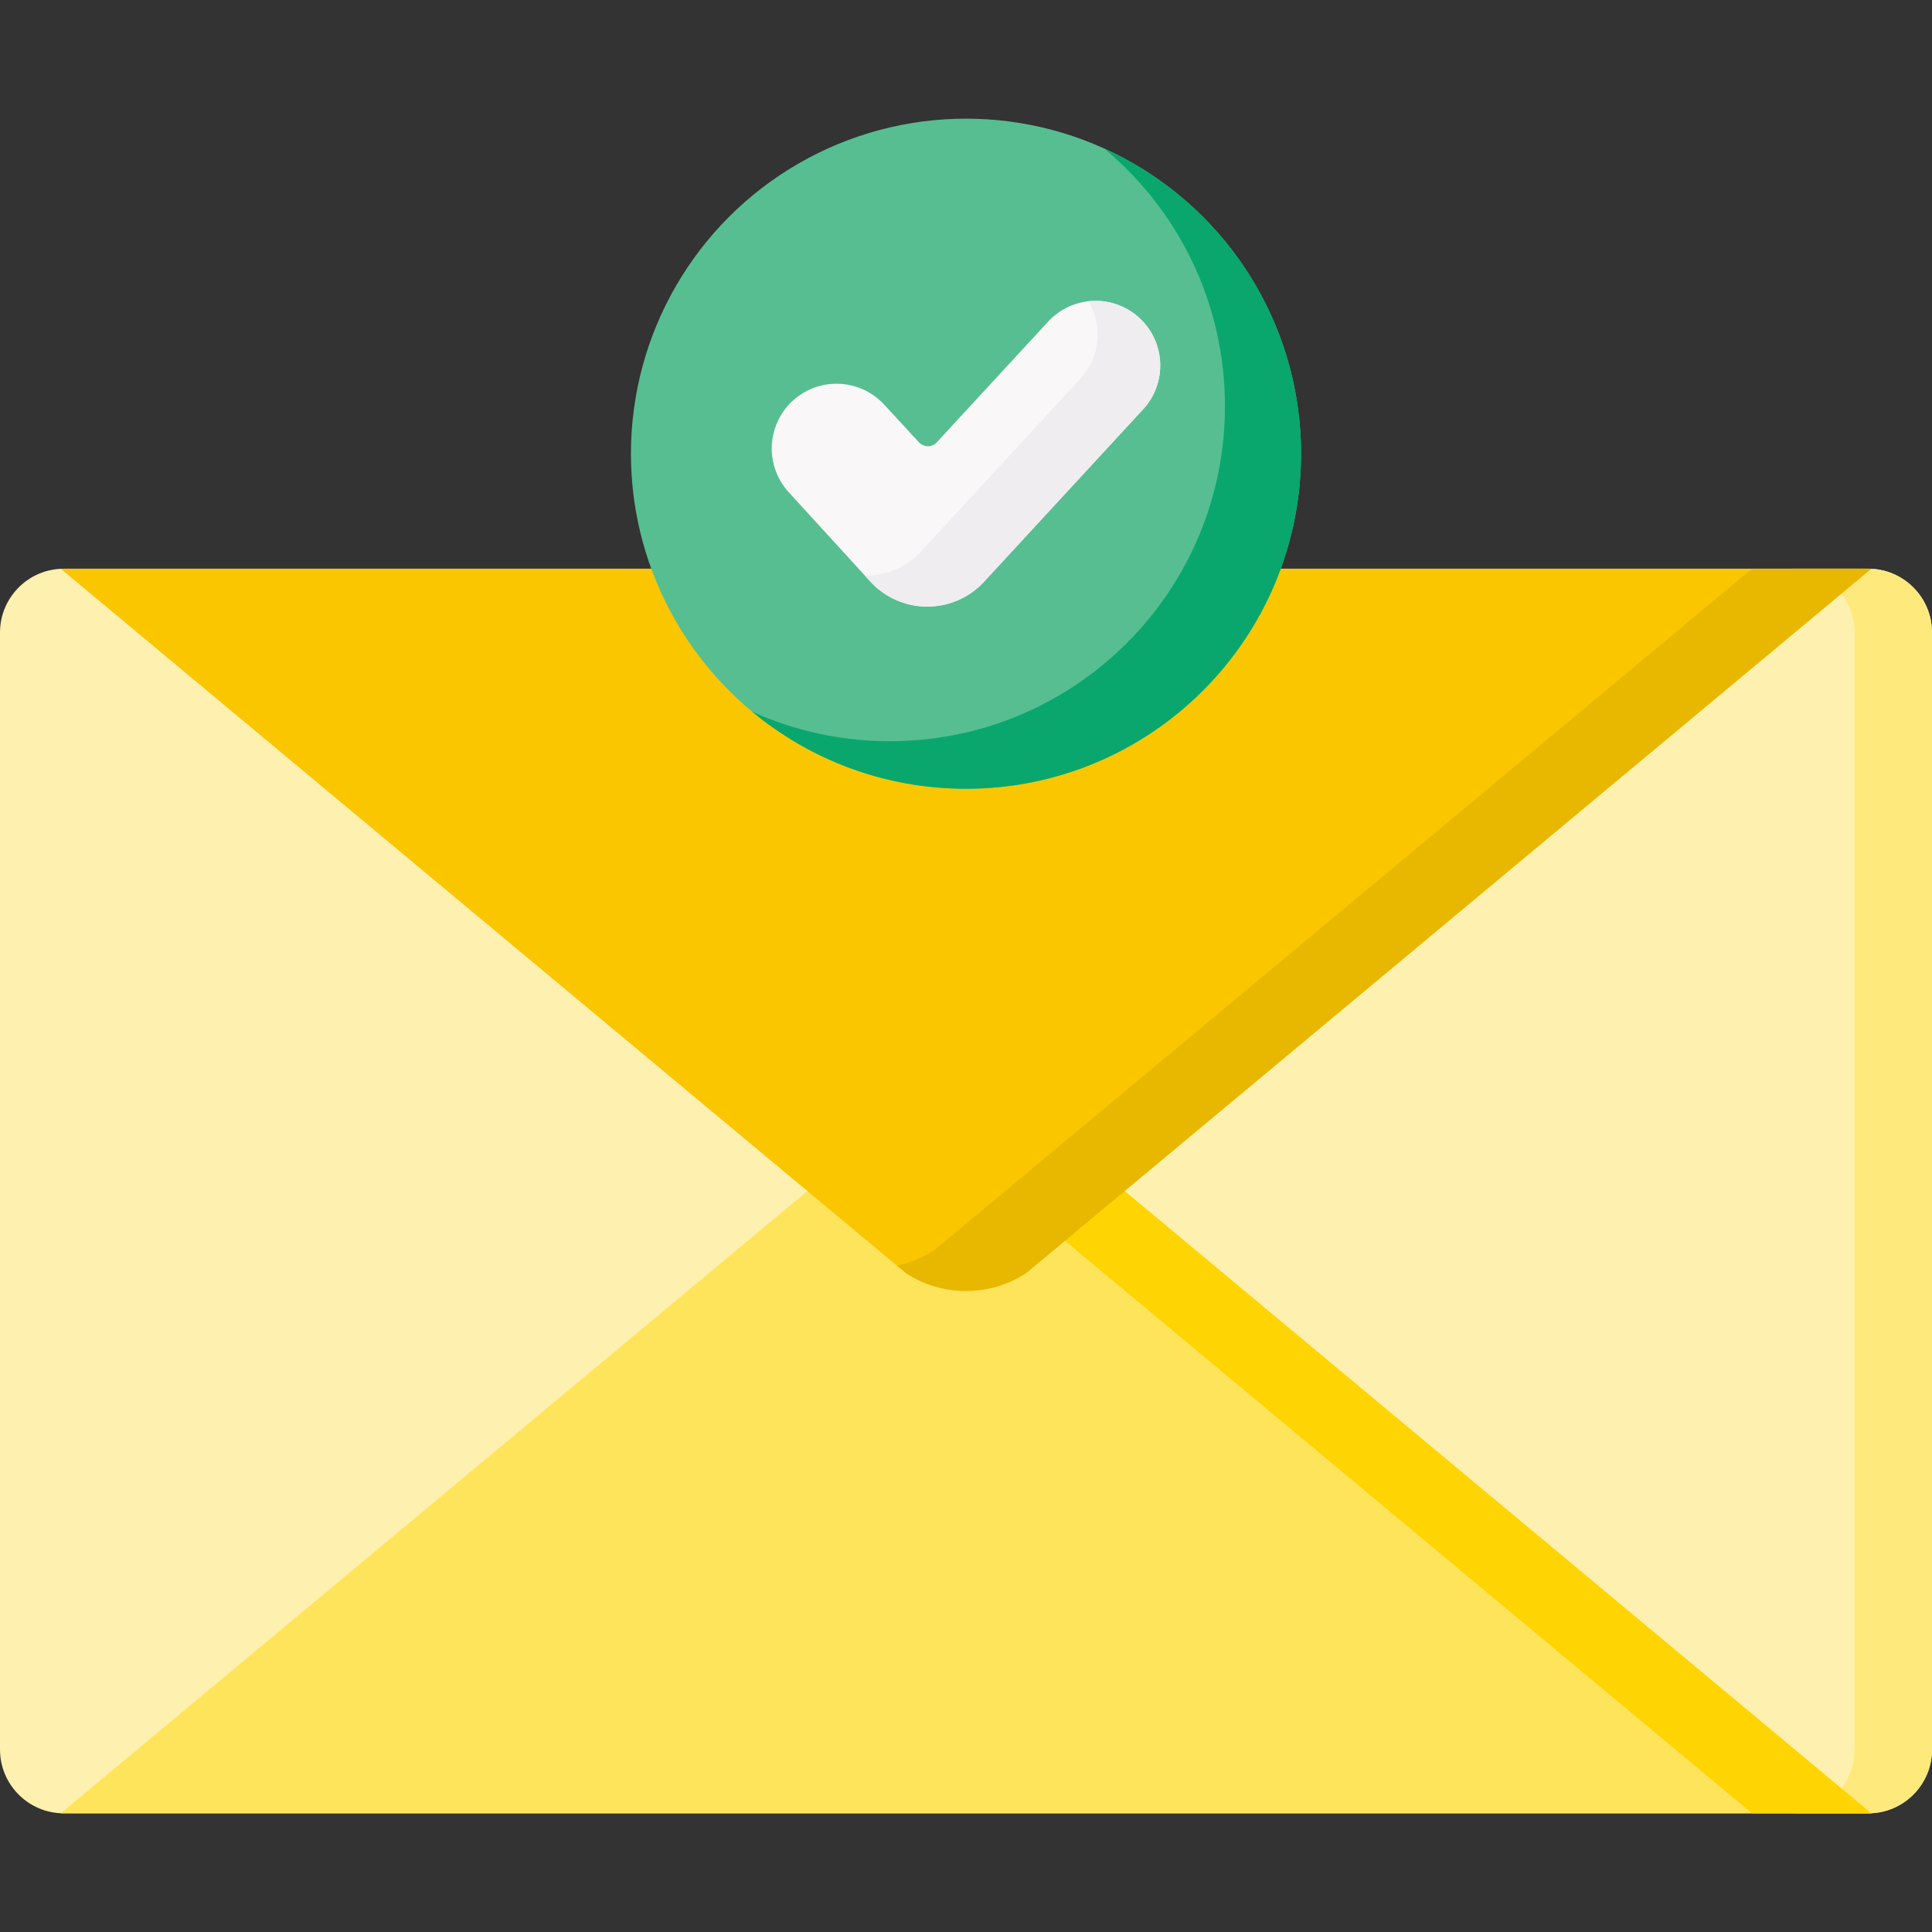 <svg id="Capa_1" enable-background="new 0 0 512 512" height="512" viewBox="0 0 512 512" width="512" xmlns="http://www.w3.org/2000/svg"><rect x="0" y="0" width="512" height="512" fill="#333333" stroke="none"/><g><g><path d="m495.089 480.548h-478.178c-9.34 0-16.911-7.571-16.911-16.911v-296.003c0-9.34 7.571-16.911 16.911-16.911h478.177c9.34 0 16.911 7.571 16.911 16.911v296.003c.001 9.34-7.57 16.911-16.91 16.911z" fill="#fef0ae"/><path d="m512 167.626v296.004c0 9.339-7.569 16.918-16.908 16.918h-20.528c9.339 0 16.918-7.58 16.918-16.918v-296.004c0-9.338-7.58-16.908-16.918-16.908h20.528c9.339 0 16.908 7.57 16.908 16.908z" fill="#fee97d"/><g><path d="m16.096 480.548 223.981-186.666c9.68-6.304 22.167-6.304 31.847 0l223.981 186.666z" fill="#fee45a"/><path d="m495.903 480.552h-31.603l-216.68-180.582c-3.084-1.999-6.442-3.368-9.922-4.099l2.384-1.989c9.679-6.3 22.158-6.3 31.837 0z" fill="#fed402"/><path d="m16.096 150.723 223.981 186.666c9.68 6.304 22.167 6.304 31.847 0l223.981-186.666z" fill="#fac600"/><path d="m495.903 150.723h-31.603l-216.68 180.582c-3.084 1.999-6.442 3.368-9.922 4.099l2.384 1.989c9.679 6.3 22.158 6.3 31.837 0z" fill="#e8b800"/></g></g><g><circle cx="255.998" cy="120.241" fill="#57be92" r="88.793"/><path d="m344.795 120.239c0 49.042-39.753 88.794-88.794 88.794-21.553 0-41.303-7.663-56.68-20.431 11.142 5.029 23.494 7.827 36.513 7.827 49.042 0 88.794-39.753 88.794-88.794 0-27.502-12.503-52.079-32.115-68.363 30.83 13.927 52.282 44.932 52.282 80.967z" fill="#09a76d"/><g><path d="m301.959 84.267c-6.952-6.414-17.787-5.977-24.201.975l-29.502 31.979c-1.271 1.378-3.447 1.378-4.718 0l-9.227-10.002c-6.429-6.969-17.291-7.407-24.26-.978-6.945 6.407-7.407 17.222-1.034 24.198l21.61 23.655c8.087 8.852 22.017 8.886 30.147.074l42.16-45.7c6.414-6.953 5.977-17.788-.975-24.201z" fill="#f9f7f8"/><path d="m302.938 108.467-42.16 45.702c-8.129 8.81-22.069 8.772-30.148-.076l-1.361-1.487c5.458-.025 10.902-2.218 14.936-6.592l42.16-45.702c5.294-5.735 5.924-14.104 2.067-20.469 4.764-.542 9.73.92 13.524 4.424 6.956 6.416 7.397 17.242.982 24.2z" fill="#efedef"/></g></g></g></svg>